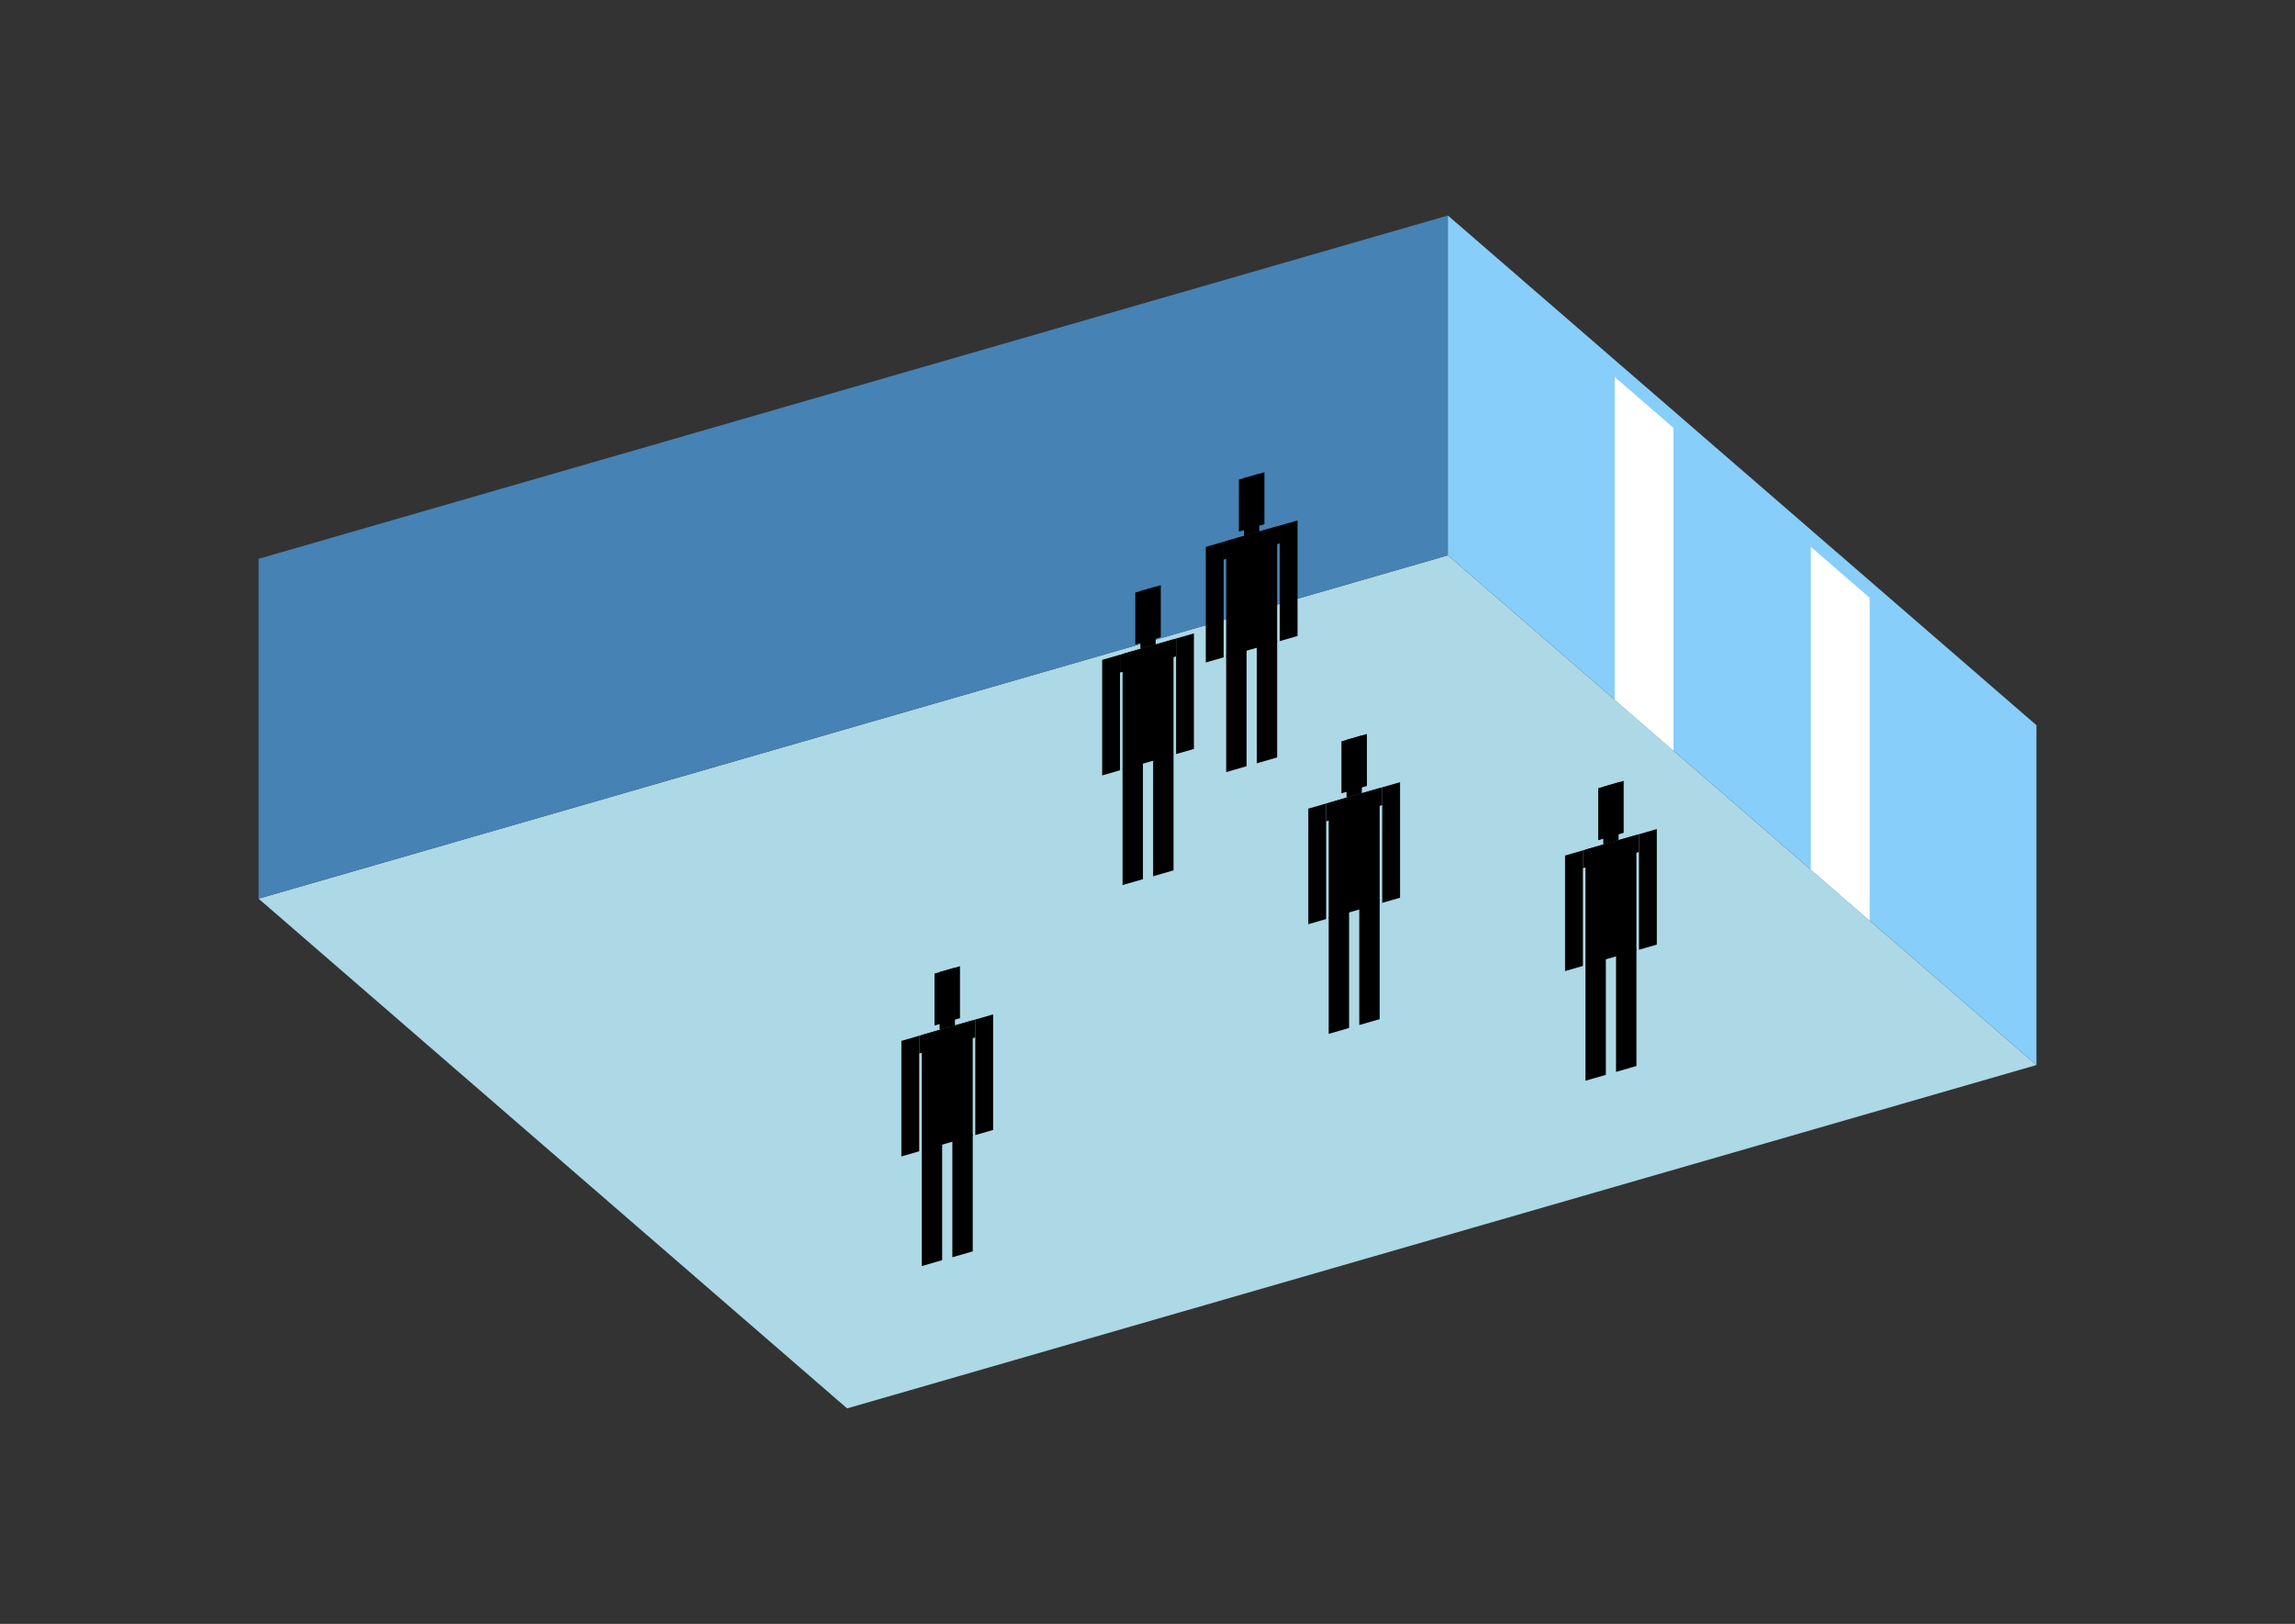 <?xml version="1.0" encoding="UTF-8"?>
<svg
  xmlns="http://www.w3.org/2000/svg"
  width="848"
  height="600"
  style="background-color:white"
>
  <rect width="100%" height="100%" fill="#333333" stroke="none"/>
  <polygon fill="lightblue" points="313.008,520.38 95.532,332.041 534.992,205.18 752.468,393.519" />
  <polygon fill="steelblue" points="95.532,332.041 95.532,206.481 534.992,79.62 534.992,205.18" />
  <polygon fill="lightskyblue" points="752.468,393.519 752.468,267.959 534.992,79.62 534.992,205.18" />
  <polygon fill="white" points="618.358,277.376 618.358,158.095 596.61,139.261 596.61,258.542" />
  <polygon fill="white" points="690.85,340.156 690.85,220.874 669.102,202.041 669.102,321.322" />
  <polygon fill="hsl(288.0,50.0%,72.092%)" points="453.075,285.286 453.075,242.169 460.609,239.994 460.609,283.111" />
  <polygon fill="hsl(288.0,50.0%,72.092%)" points="471.909,279.849 471.909,236.732 464.376,238.906 464.376,282.024" />
  <polygon fill="hsl(288.0,50.0%,72.092%)" points="445.542,244.77 445.542,202.08 452.134,200.177 452.134,242.867" />
  <polygon fill="hsl(288.0,50.0%,72.092%)" points="472.851,236.887 472.851,194.196 479.443,192.293 479.443,234.984" />
  <polygon fill="hsl(288.0,50.0%,72.092%)" points="452.134,206.769 452.134,200.177 472.851,194.196 472.851,200.788" />
  <polygon fill="hsl(288.0,50.0%,72.092%)" points="453.075,242.596 453.075,199.905 471.909,194.468 471.909,237.159" />
  <polygon fill="hsl(288.0,50.0%,72.092%)" points="457.784,196.411 457.784,177.201 467.201,174.482 467.201,193.693" />
  <polygon fill="hsl(288.0,50.0%,72.092%)" points="459.667,198.002 459.667,176.657 465.318,175.026 465.318,196.371" />
  <polygon fill="hsl(288.0,50.0%,65.983%)" points="414.783,327.02 414.783,283.903 422.316,281.728 422.316,324.845" />
  <polygon fill="hsl(288.0,50.0%,65.983%)" points="433.617,321.583 433.617,278.466 426.083,280.641 426.083,323.758" />
  <polygon fill="hsl(288.0,50.0%,65.983%)" points="407.249,286.504 407.249,243.814 413.841,241.911 413.841,284.602" />
  <polygon fill="hsl(288.0,50.0%,65.983%)" points="434.558,278.621 434.558,235.931 441.15,234.028 441.15,276.718" />
  <polygon fill="hsl(288.0,50.0%,65.983%)" points="413.841,248.503 413.841,241.911 434.558,235.931 434.558,242.522" />
  <polygon fill="hsl(288.0,50.0%,65.983%)" points="414.783,284.33 414.783,241.639 433.617,236.202 433.617,278.893" />
  <polygon fill="hsl(288.0,50.0%,65.983%)" points="419.491,238.146 419.491,218.935 428.908,216.216 428.908,235.427" />
  <polygon fill="hsl(288.0,50.0%,65.983%)" points="421.374,239.736 421.374,218.391 427.025,216.76 427.025,238.105" />
  <polygon fill="hsl(288.0,50.0%,50.66%)" points="490.952,381.993 490.952,338.876 498.486,336.701 498.486,379.818" />
  <polygon fill="hsl(288.0,50.0%,50.66%)" points="509.786,376.556 509.786,333.439 502.253,335.614 502.253,378.731" />
  <polygon fill="hsl(288.0,50.0%,50.66%)" points="483.419,341.478 483.419,298.787 490.011,296.884 490.011,339.575" />
  <polygon fill="hsl(288.0,50.0%,50.66%)" points="510.728,333.594 510.728,290.904 517.32,289.001 517.32,331.691" />
  <polygon fill="hsl(288.0,50.0%,50.66%)" points="490.011,303.476 490.011,296.884 510.728,290.904 510.728,297.496" />
  <polygon fill="hsl(288.0,50.0%,50.66%)" points="490.952,339.303 490.952,296.612 509.786,291.176 509.786,333.866" />
  <polygon fill="hsl(288.0,50.0%,50.66%)" points="495.661,293.119 495.661,273.908 505.078,271.19 505.078,290.4" />
  <polygon fill="hsl(288.0,50.0%,50.66%)" points="497.544,294.71 497.544,273.364 503.195,271.733 503.195,293.078" />
  <polygon fill="hsl(288.0,50.0%,42.218%)" points="340.591,467.798 340.591,424.681 348.124,422.506 348.124,465.623" />
  <polygon fill="hsl(288.0,50.0%,42.218%)" points="359.425,462.361 359.425,419.244 351.891,421.418 351.891,464.536" />
  <polygon fill="hsl(288.0,50.0%,42.218%)" points="333.057,427.282 333.057,384.592 339.649,382.689 339.649,425.379" />
  <polygon fill="hsl(288.0,50.0%,42.218%)" points="360.366,419.399 360.366,376.708 366.958,374.805 366.958,417.496" />
  <polygon fill="hsl(288.0,50.0%,42.218%)" points="339.649,389.281 339.649,382.689 360.366,376.708 360.366,383.3" />
  <polygon fill="hsl(288.0,50.0%,42.218%)" points="340.591,425.107 340.591,382.417 359.425,376.98 359.425,419.671" />
  <polygon fill="hsl(288.0,50.0%,42.218%)" points="345.299,378.923 345.299,359.713 354.716,356.994 354.716,376.205" />
  <polygon fill="hsl(288.0,50.0%,42.218%)" points="347.182,380.514 347.182,359.169 352.833,357.538 352.833,378.883" />
  <polygon fill="hsl(288.0,50.0%,41.758%)" points="585.824,399.313 585.824,356.196 593.358,354.021 593.358,397.139" />
  <polygon fill="hsl(288.0,50.0%,41.758%)" points="604.658,393.876 604.658,350.759 597.125,352.934 597.125,396.051" />
  <polygon fill="hsl(288.0,50.0%,41.758%)" points="578.291,358.798 578.291,316.107 584.883,314.205 584.883,356.895" />
  <polygon fill="hsl(288.0,50.0%,41.758%)" points="605.6,350.914 605.6,308.224 612.192,306.321 612.192,349.011" />
  <polygon fill="hsl(288.0,50.0%,41.758%)" points="584.883,320.796 584.883,314.205 605.6,308.224 605.6,314.816" />
  <polygon fill="hsl(288.0,50.0%,41.758%)" points="585.824,356.623 585.824,313.933 604.658,308.496 604.658,351.186" />
  <polygon fill="hsl(288.0,50.0%,41.758%)" points="590.533,310.439 590.533,291.228 599.95,288.51 599.95,307.72" />
  <polygon fill="hsl(288.0,50.0%,41.758%)" points="592.416,312.03 592.416,290.685 598.066,289.054 598.066,310.399" />
</svg>
